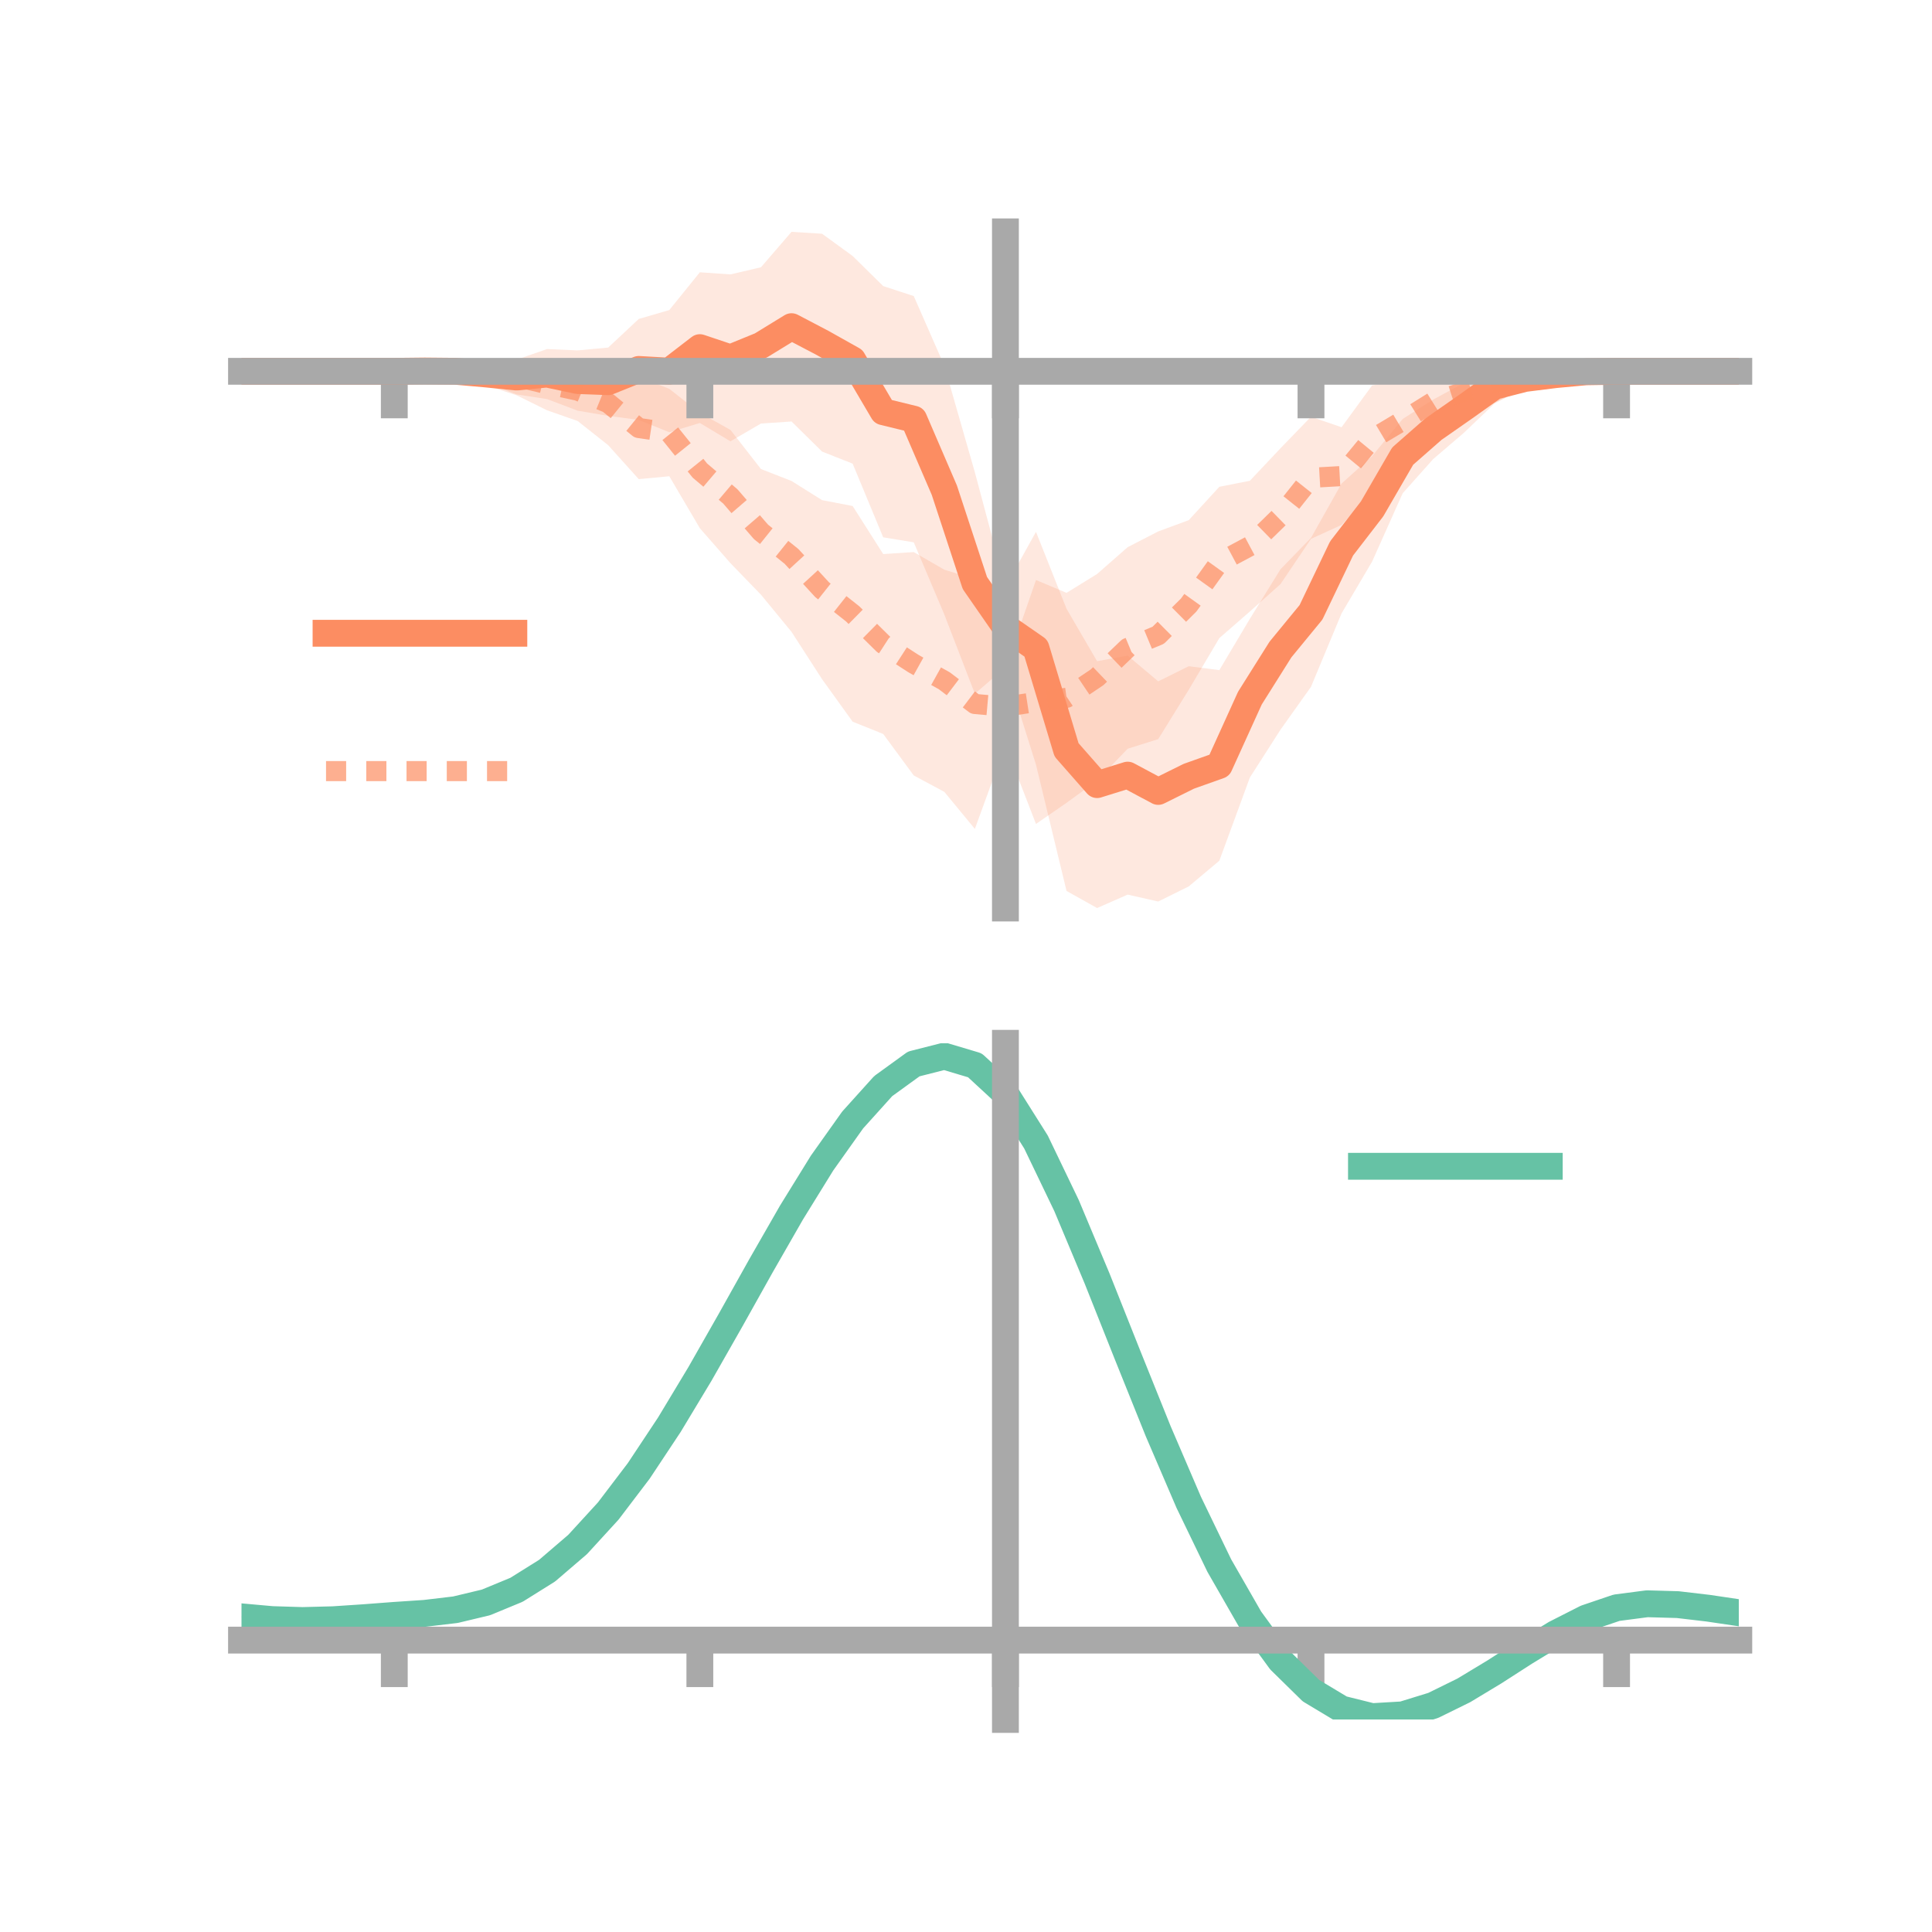 <?xml version="1.0" encoding="utf-8" standalone="no"?>
<!DOCTYPE svg PUBLIC "-//W3C//DTD SVG 1.1//EN"
  "http://www.w3.org/Graphics/SVG/1.1/DTD/svg11.dtd">
<!-- Created with matplotlib (https://matplotlib.org/) -->
<svg height="144pt" version="1.1" viewBox="0 0 144 144" width="144pt" xmlns="http://www.w3.org/2000/svg" xmlns:xlink="http://www.w3.org/1999/xlink">
 <defs>
  <style type="text/css">*{stroke-linecap:butt;stroke-linejoin:round;}</style>
 </defs>
 <g id="figure_1">
  <g id="patch_1">
   <path d="M 0 144 
L 144 144 
L 144 0 
L 0 0 
z
" style="fill:none;"/>
  </g>
  <g id="axes_1">
   <g id="patch_2">
    <path d="M 18 67.68 
L 129.6 67.68 
L 129.6 17.28 
L 18 17.28 
z
" style="fill:none;"/>
   </g>
   <g id="PolyCollection_1">
    <path clip-path="url(#p9ccbd6cada)" d="M 18 27.675 
L 18 27.675 
L 20.278 27.675 
L 22.555 27.675 
L 24.833 27.675 
L 27.11 27.675 
L 29.388 27.675 
L 31.665 27.485 
L 33.943 27.297 
L 36.22 27.231 
L 38.498 26.807 
L 40.776 26.016 
L 43.053 26.117 
L 45.331 25.905 
L 47.608 23.774 
L 49.886 23.109 
L 52.163 20.294 
L 54.441 20.453 
L 56.718 19.92 
L 58.996 17.28 
L 61.273 17.422 
L 63.551 19.08 
L 65.829 21.323 
L 68.106 22.067 
L 70.384 27.261 
L 72.661 35.204 
L 74.939 43.733 
L 77.216 39.641 
L 79.494 45.376 
L 81.771 49.282 
L 84.049 48.867 
L 86.327 50.783 
L 88.604 49.655 
L 90.882 49.947 
L 93.159 46.121 
L 95.437 42.434 
L 97.714 40.089 
L 99.992 36.041 
L 102.269 33.995 
L 104.547 31.227 
L 106.824 29.78 
L 109.102 28.552 
L 111.38 27.491 
L 113.657 27.537 
L 115.935 27.525 
L 118.212 27.559 
L 120.49 27.674 
L 122.767 27.675 
L 125.045 27.675 
L 127.322 27.675 
L 129.6 27.675 
L 129.6 27.675 
L 129.6 27.675 
L 127.322 27.675 
L 125.045 27.675 
L 122.767 27.675 
L 120.49 27.676 
L 118.212 27.866 
L 115.935 28.321 
L 113.657 28.878 
L 111.38 30.089 
L 109.102 32.265 
L 106.824 34.215 
L 104.547 36.765 
L 102.269 41.858 
L 99.992 45.718 
L 97.714 51.191 
L 95.437 54.393 
L 93.159 57.95 
L 90.882 64.153 
L 88.604 66.066 
L 86.327 67.195 
L 84.049 66.679 
L 81.771 67.68 
L 79.494 66.406 
L 77.216 56.994 
L 74.939 49.744 
L 72.661 51.706 
L 70.384 45.802 
L 68.106 40.421 
L 65.829 40.051 
L 63.551 34.557 
L 61.273 33.658 
L 58.996 31.415 
L 56.718 31.568 
L 54.441 32.894 
L 52.163 31.526 
L 49.886 32.218 
L 47.608 31.296 
L 45.331 30.996 
L 43.053 30.61 
L 40.776 29.744 
L 38.498 29.397 
L 36.22 28.518 
L 33.943 28.046 
L 31.665 27.818 
L 29.388 27.675 
L 27.11 27.675 
L 24.833 27.675 
L 22.555 27.675 
L 20.278 27.675 
L 18 27.675 
z
" style="fill:#fc8d62;fill-opacity:0.2;"/>
   </g>
   <g id="PolyCollection_2">
    <path clip-path="url(#p9ccbd6cada)" d="M 18 27.675 
L 18 27.675 
L 20.278 27.675 
L 22.555 27.675 
L 24.833 27.675 
L 27.11 27.675 
L 29.388 27.675 
L 31.665 27.572 
L 33.943 27.439 
L 36.22 26.99 
L 38.498 26.716 
L 40.776 26.681 
L 43.053 26.853 
L 45.331 26.911 
L 47.608 28.087 
L 49.886 28.983 
L 52.163 30.771 
L 54.441 32.04 
L 56.718 34.959 
L 58.996 35.849 
L 61.273 37.277 
L 63.551 37.715 
L 65.829 41.297 
L 68.106 41.148 
L 70.384 42.462 
L 72.661 43.159 
L 74.939 49.812 
L 77.216 43.231 
L 79.494 44.188 
L 81.771 42.781 
L 84.049 40.784 
L 86.327 39.609 
L 88.604 38.769 
L 90.882 36.282 
L 93.159 35.833 
L 95.437 33.415 
L 97.714 31.062 
L 99.992 31.844 
L 102.269 28.726 
L 104.547 28.349 
L 106.824 27.886 
L 109.102 27.29 
L 111.38 27.041 
L 113.657 27.227 
L 115.935 27.306 
L 118.212 27.61 
L 120.49 27.674 
L 122.767 27.675 
L 125.045 27.675 
L 127.322 27.675 
L 129.6 27.675 
L 129.6 27.675 
L 129.6 27.675 
L 127.322 27.675 
L 125.045 27.675 
L 122.767 27.675 
L 120.49 27.675 
L 118.212 27.837 
L 115.935 28.091 
L 113.657 28.97 
L 111.38 30.017 
L 109.102 31.13 
L 106.824 32.01 
L 104.547 34.379 
L 102.269 36.719 
L 99.992 39.123 
L 97.714 40.164 
L 95.437 43.541 
L 93.159 45.576 
L 90.882 47.561 
L 88.604 51.409 
L 86.327 55.091 
L 84.049 55.807 
L 81.771 58.181 
L 79.494 59.837 
L 77.216 61.412 
L 74.939 55.529 
L 72.661 61.782 
L 70.384 59.02 
L 68.106 57.799 
L 65.829 54.706 
L 63.551 53.79 
L 61.273 50.625 
L 58.996 47.095 
L 56.718 44.325 
L 54.441 41.972 
L 52.163 39.371 
L 49.886 35.497 
L 47.608 35.713 
L 45.331 33.181 
L 43.053 31.378 
L 40.776 30.582 
L 38.498 29.458 
L 36.22 28.722 
L 33.943 28.184 
L 31.665 27.755 
L 29.388 27.675 
L 27.11 27.675 
L 24.833 27.675 
L 22.555 27.675 
L 20.278 27.675 
L 18 27.675 
z
" style="fill:#fc8d62;fill-opacity:0.2;"/>
   </g>
   <g id="matplotlib.axis_1">
    <g id="xtick_1">
     <g id="line2d_1">
      <defs>
       <path d="M 0 0 
L 0 3.5 
" id="mec208de67c" style="stroke:#a9a9a9;stroke-width:2;"/>
      </defs>
      <g>
       <use style="fill:#a9a9a9;stroke:#a9a9a9;stroke-width:2;" x="29.388" xlink:href="#mec208de67c" y="27.675"/>
      </g>
     </g>
    </g>
    <g id="xtick_2">
     <g id="line2d_2">
      <g>
       <use style="fill:#a9a9a9;stroke:#a9a9a9;stroke-width:2;" x="52.163" xlink:href="#mec208de67c" y="27.675"/>
      </g>
     </g>
    </g>
    <g id="xtick_3">
     <g id="line2d_3">
      <g>
       <use style="fill:#a9a9a9;stroke:#a9a9a9;stroke-width:2;" x="74.939" xlink:href="#mec208de67c" y="27.675"/>
      </g>
     </g>
    </g>
    <g id="xtick_4">
     <g id="line2d_4">
      <g>
       <use style="fill:#a9a9a9;stroke:#a9a9a9;stroke-width:2;" x="97.714" xlink:href="#mec208de67c" y="27.675"/>
      </g>
     </g>
    </g>
    <g id="xtick_5">
     <g id="line2d_5">
      <g>
       <use style="fill:#a9a9a9;stroke:#a9a9a9;stroke-width:2;" x="120.49" xlink:href="#mec208de67c" y="27.675"/>
      </g>
     </g>
    </g>
   </g>
   <g id="matplotlib.axis_2"/>
   <g id="line2d_6">
    <path clip-path="url(#p9ccbd6cada)" d="M 18 27.675 
L 20.278 27.675 
L 22.555 27.675 
L 24.833 27.675 
L 27.11 27.675 
L 29.388 27.675 
L 31.665 27.651 
L 33.943 27.672 
L 36.22 27.874 
L 38.498 28.102 
L 40.776 27.88 
L 43.053 28.364 
L 45.331 28.45 
L 47.608 27.535 
L 49.886 27.663 
L 52.163 25.91 
L 54.441 26.674 
L 56.718 25.744 
L 58.996 24.347 
L 61.273 25.54 
L 63.551 26.818 
L 65.829 30.687 
L 68.106 31.244 
L 70.384 36.532 
L 72.661 43.455 
L 74.939 46.739 
L 77.216 48.317 
L 79.494 55.891 
L 81.771 58.481 
L 84.049 57.773 
L 86.327 58.989 
L 88.604 57.86 
L 90.882 57.05 
L 93.159 52.035 
L 95.437 48.413 
L 97.714 45.64 
L 99.992 40.88 
L 102.269 37.927 
L 104.547 33.996 
L 106.824 31.997 
L 109.102 30.408 
L 111.38 28.79 
L 113.657 28.208 
L 115.935 27.923 
L 118.212 27.712 
L 120.49 27.675 
L 122.767 27.675 
L 125.045 27.675 
L 127.322 27.675 
L 129.6 27.675 
" style="fill:none;stroke:#fc8d62;stroke-linecap:square;stroke-width:2;"/>
   </g>
   <g id="line2d_7">
    <path clip-path="url(#p9ccbd6cada)" d="M 18 27.675 
L 20.278 27.675 
L 22.555 27.675 
L 24.833 27.675 
L 27.11 27.675 
L 29.388 27.675 
L 31.665 27.664 
L 33.943 27.811 
L 36.22 27.856 
L 38.498 28.087 
L 40.776 28.632 
L 43.053 29.115 
L 45.331 30.046 
L 47.608 31.9 
L 49.886 32.24 
L 52.163 35.071 
L 54.441 37.006 
L 56.718 39.642 
L 58.996 41.472 
L 61.273 43.951 
L 63.551 45.753 
L 65.829 48.001 
L 68.106 49.474 
L 70.384 50.741 
L 72.661 52.47 
L 74.939 52.67 
L 77.216 52.322 
L 79.494 52.012 
L 81.771 50.481 
L 84.049 48.296 
L 86.327 47.35 
L 88.604 45.089 
L 90.882 41.921 
L 93.159 40.704 
L 95.437 38.478 
L 97.714 35.613 
L 99.992 35.484 
L 102.269 32.722 
L 104.547 31.364 
L 106.824 29.948 
L 109.102 29.21 
L 111.38 28.529 
L 113.657 28.098 
L 115.935 27.698 
L 118.212 27.723 
L 120.49 27.675 
L 122.767 27.675 
L 125.045 27.675 
L 127.322 27.675 
L 129.6 27.675 
" style="fill:none;stroke:#fc8d62;stroke-dasharray:1.5,1.5;stroke-dashoffset:0;stroke-opacity:0.7;stroke-width:1.5;"/>
   </g>
   <g id="patch_3">
    <path d="M 74.939 67.68 
L 74.939 17.28 
" style="fill:none;stroke:#a9a9a9;stroke-linecap:square;stroke-linejoin:miter;stroke-width:2;"/>
   </g>
   <g id="patch_4">
    <path d="M 129.6 67.68 
L 129.6 17.28 
" style="fill:none;"/>
   </g>
   <g id="patch_5">
    <path d="M 18 27.675 
L 129.6 27.675 
" style="fill:none;stroke:#a9a9a9;stroke-linecap:square;stroke-linejoin:miter;stroke-width:2;"/>
   </g>
   <g id="patch_6">
    <path d="M 18 17.28 
L 129.6 17.28 
" style="fill:none;"/>
   </g>
   <g id="legend_1">
    <g id="line2d_8">
     <path d="M 24.3 47.2 
L 38.3 47.2 
" style="fill:none;stroke:#fc8d62;stroke-linecap:square;stroke-width:2;"/>
    </g>
    <g id="line2d_9"/>
    <g id="text_1">
     <!--   -->
     <g transform="translate(43.9 49.65)scale(0.07 -0.07)">
      <defs>
       <path id="DejaVuSans-32"/>
      </defs>
      <use xlink:href="#DejaVuSans-32"/>
     </g>
    </g>
    <g id="line2d_10">
     <path d="M 24.3 57.474 
L 38.3 57.474 
" style="fill:none;stroke:#fc8d62;stroke-dasharray:1.5,1.5;stroke-dashoffset:0;stroke-opacity:0.7;stroke-width:1.5;"/>
    </g>
    <g id="line2d_11"/>
    <g id="text_2">
     <!--   -->
     <g transform="translate(43.9 59.924)scale(0.07 -0.07)">
      <use xlink:href="#DejaVuSans-32"/>
     </g>
    </g>
   </g>
  </g>
  <g id="axes_2">
   <g id="patch_7">
    <path d="M 18 128.16 
L 129.6 128.16 
L 129.6 77.76 
L 18 77.76 
z
" style="fill:none;"/>
   </g>
   <g id="PolyCollection_3">
    <path clip-path="url(#p951aaec9c5)" d="M 18 120.55 
L 18 120.469 
L 20.278 120.683 
L 22.555 120.755 
L 24.833 120.689 
L 27.11 120.529 
L 29.388 120.348 
L 31.665 120.19 
L 33.943 119.915 
L 36.22 119.365 
L 38.498 118.412 
L 40.776 116.967 
L 43.053 114.976 
L 45.331 112.431 
L 47.608 109.365 
L 49.886 105.845 
L 52.163 101.971 
L 54.441 97.874 
L 56.718 93.707 
L 58.996 89.646 
L 61.273 85.879 
L 63.551 82.606 
L 65.829 80.028 
L 68.106 78.348 
L 70.384 77.76 
L 72.661 78.452 
L 74.939 80.59 
L 77.216 84.256 
L 79.494 89.068 
L 81.771 94.586 
L 84.049 100.4 
L 86.327 106.153 
L 88.604 111.543 
L 90.882 116.337 
L 93.159 120.367 
L 95.437 123.53 
L 97.714 125.789 
L 99.992 127.167 
L 102.269 127.737 
L 104.547 127.608 
L 106.824 126.917 
L 109.102 125.816 
L 111.38 124.465 
L 113.657 123.026 
L 115.935 121.659 
L 118.212 120.517 
L 120.49 119.749 
L 122.767 119.455 
L 125.045 119.523 
L 127.322 119.8 
L 129.6 120.15 
L 129.6 120.258 
L 129.6 120.258 
L 127.322 119.932 
L 125.045 119.674 
L 122.767 119.616 
L 120.49 119.915 
L 118.212 120.693 
L 115.935 121.864 
L 113.657 123.278 
L 111.38 124.769 
L 109.102 126.168 
L 106.824 127.307 
L 104.547 128.021 
L 102.269 128.16 
L 99.992 127.598 
L 97.714 126.24 
L 95.437 124.03 
L 93.159 120.957 
L 90.882 117.056 
L 88.604 112.42 
L 86.327 107.206 
L 84.049 101.637 
L 81.771 96.001 
L 79.494 90.648 
L 77.216 85.978 
L 74.939 82.42 
L 72.661 80.35 
L 70.384 79.684 
L 68.106 80.254 
L 65.829 81.874 
L 63.551 84.353 
L 61.273 87.493 
L 58.996 91.099 
L 56.718 94.98 
L 54.441 98.955 
L 52.163 102.86 
L 49.886 106.549 
L 47.608 109.901 
L 45.331 112.824 
L 43.053 115.256 
L 40.776 117.171 
L 38.498 118.574 
L 36.22 119.505 
L 33.943 120.043 
L 31.665 120.307 
L 29.388 120.454 
L 27.11 120.619 
L 24.833 120.76 
L 22.555 120.813 
L 20.278 120.744 
L 18 120.55 
z
" style="fill:#66c2a5;fill-opacity:0.2;"/>
   </g>
   <g id="matplotlib.axis_3">
    <g id="xtick_6">
     <g id="line2d_12">
      <g>
       <use style="fill:#a9a9a9;stroke:#a9a9a9;stroke-width:2;" x="29.388" xlink:href="#mec208de67c" y="122.244"/>
      </g>
     </g>
    </g>
    <g id="xtick_7">
     <g id="line2d_13">
      <g>
       <use style="fill:#a9a9a9;stroke:#a9a9a9;stroke-width:2;" x="52.163" xlink:href="#mec208de67c" y="122.244"/>
      </g>
     </g>
    </g>
    <g id="xtick_8">
     <g id="line2d_14">
      <g>
       <use style="fill:#a9a9a9;stroke:#a9a9a9;stroke-width:2;" x="74.939" xlink:href="#mec208de67c" y="122.244"/>
      </g>
     </g>
    </g>
    <g id="xtick_9">
     <g id="line2d_15">
      <g>
       <use style="fill:#a9a9a9;stroke:#a9a9a9;stroke-width:2;" x="97.714" xlink:href="#mec208de67c" y="122.244"/>
      </g>
     </g>
    </g>
    <g id="xtick_10">
     <g id="line2d_16">
      <g>
       <use style="fill:#a9a9a9;stroke:#a9a9a9;stroke-width:2;" x="120.49" xlink:href="#mec208de67c" y="122.244"/>
      </g>
     </g>
    </g>
   </g>
   <g id="matplotlib.axis_4"/>
   <g id="line2d_17">
    <path clip-path="url(#p951aaec9c5)" d="M 18 120.51 
L 20.278 120.714 
L 22.555 120.784 
L 24.833 120.725 
L 27.11 120.574 
L 29.388 120.401 
L 31.665 120.249 
L 33.943 119.979 
L 36.22 119.435 
L 38.498 118.493 
L 40.776 117.069 
L 43.053 115.116 
L 45.331 112.628 
L 47.608 109.633 
L 49.886 106.197 
L 52.163 102.416 
L 54.441 98.415 
L 56.718 94.344 
L 58.996 90.372 
L 61.273 86.686 
L 63.551 83.479 
L 65.829 80.951 
L 68.106 79.301 
L 70.384 78.722 
L 72.661 79.401 
L 74.939 81.505 
L 77.216 85.117 
L 79.494 89.858 
L 81.771 95.293 
L 84.049 101.018 
L 86.327 106.679 
L 88.604 111.981 
L 90.882 116.696 
L 93.159 120.662 
L 95.437 123.78 
L 97.714 126.014 
L 99.992 127.382 
L 102.269 127.948 
L 104.547 127.814 
L 106.824 127.112 
L 109.102 125.992 
L 111.38 124.617 
L 113.657 123.152 
L 115.935 121.762 
L 118.212 120.605 
L 120.49 119.832 
L 122.767 119.535 
L 125.045 119.599 
L 127.322 119.866 
L 129.6 120.204 
" style="fill:none;stroke:#66c2a5;stroke-linecap:square;stroke-width:2;"/>
   </g>
   <g id="patch_8">
    <path d="M 74.939 128.16 
L 74.939 77.76 
" style="fill:none;stroke:#a9a9a9;stroke-linecap:square;stroke-linejoin:miter;stroke-width:2;"/>
   </g>
   <g id="patch_9">
    <path d="M 129.6 128.16 
L 129.6 77.76 
" style="fill:none;"/>
   </g>
   <g id="patch_10">
    <path d="M 18 122.244 
L 129.6 122.244 
" style="fill:none;stroke:#a9a9a9;stroke-linecap:square;stroke-linejoin:miter;stroke-width:2;"/>
   </g>
   <g id="patch_11">
    <path d="M 18 77.76 
L 129.6 77.76 
" style="fill:none;"/>
   </g>
   <g id="legend_2">
    <g id="line2d_18">
     <path d="M 101.475 86.929 
L 115.475 86.929 
" style="fill:none;stroke:#66c2a5;stroke-linecap:square;stroke-width:2;"/>
    </g>
    <g id="line2d_19"/>
    <g id="text_3">
     <!--   -->
     <g transform="translate(121.075 89.379)scale(0.07 -0.07)">
      <use xlink:href="#DejaVuSans-32"/>
     </g>
    </g>
   </g>
  </g>
 </g>
 <defs>
  <clipPath id="p9ccbd6cada">
   <rect height="50.4" width="111.6" x="18" y="17.28"/>
  </clipPath>
  <clipPath id="p951aaec9c5">
   <rect height="50.4" width="111.6" x="18" y="77.76"/>
  </clipPath>
 </defs>
</svg>
